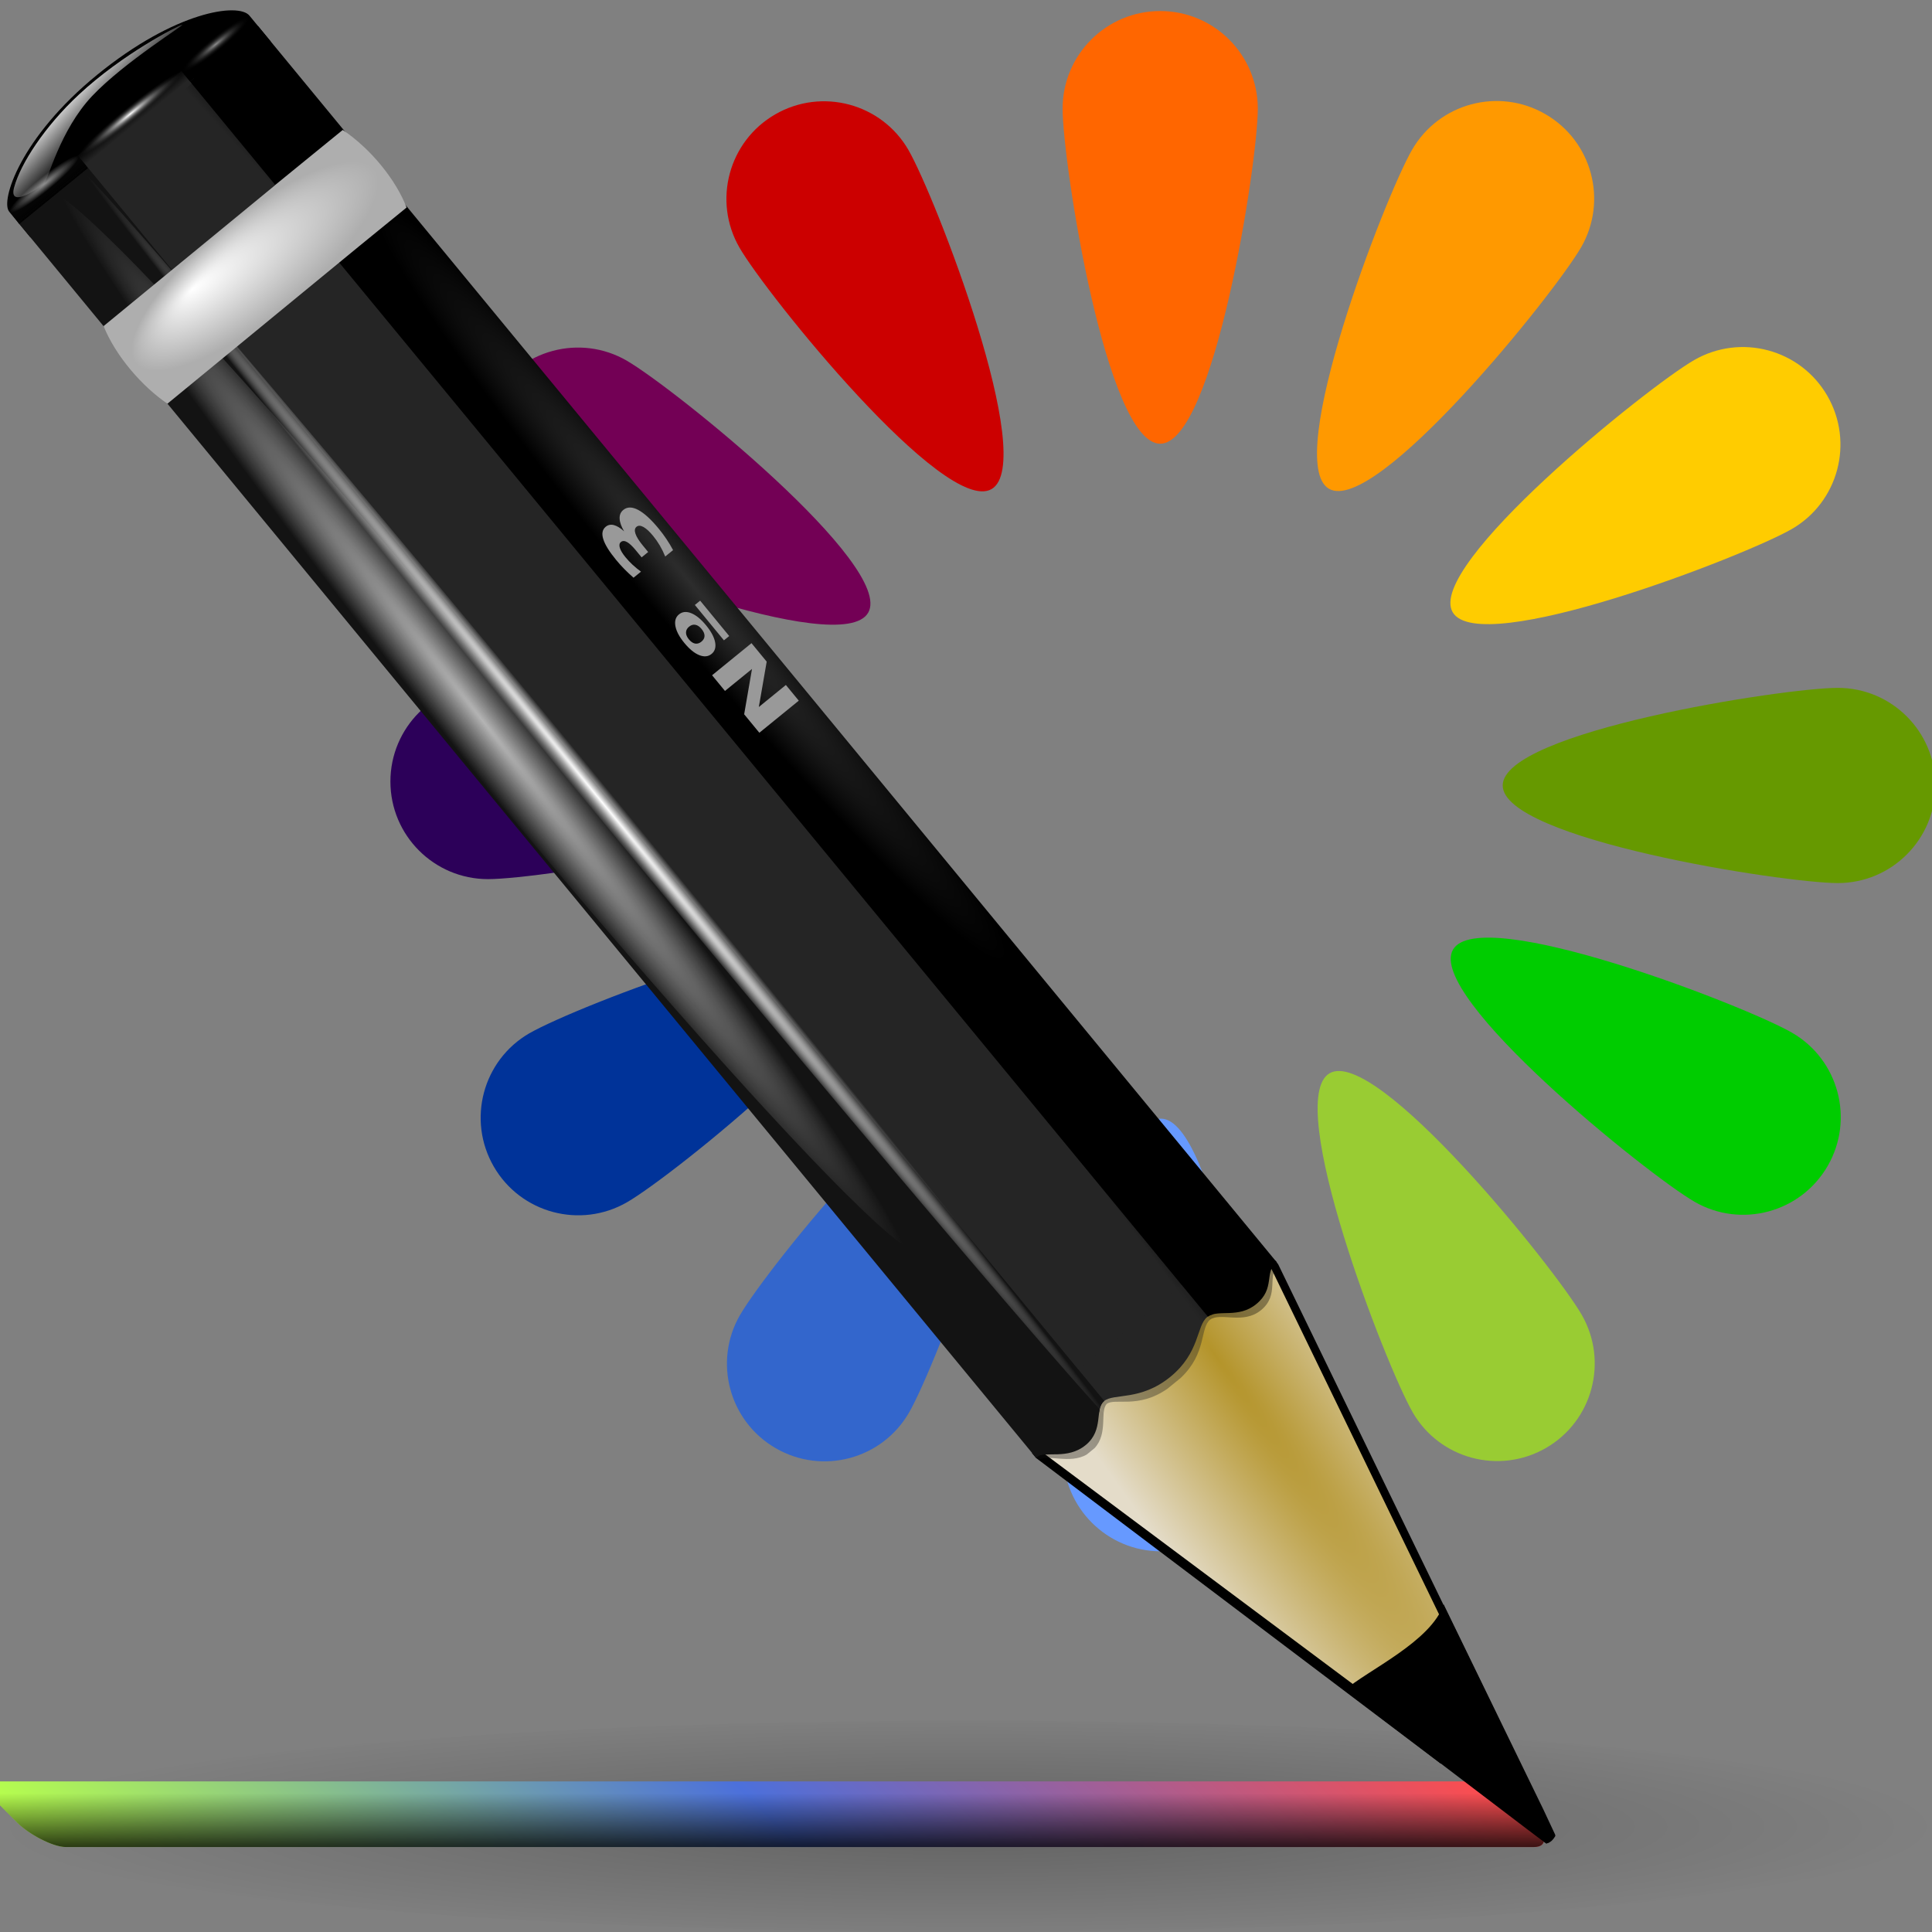 <svg enable-background="new 0 0 128 128" height="16" viewBox="0 0 16 16" width="16" xmlns="http://www.w3.org/2000/svg" xmlns:xlink="http://www.w3.org/1999/xlink"><rect x="0" y="0" width="16" height="16" fill="#808080" stroke="none"/><linearGradient id="a"><stop offset="0"/><stop offset="1" stop-opacity="0"/></linearGradient><radialGradient id="b" cx="65.693" cy="124.275" gradientTransform="matrix(1 0 0 .106 0 111.117)" gradientUnits="userSpaceOnUse" r="57.566" xlink:href="#a"/><radialGradient id="c" cx="49.012" cy="2.674" gradientTransform="matrix(1.569 0 0 .29 -174.115 -81.54)" gradientUnits="userSpaceOnUse" r="1.725"><stop offset="0" stop-color="#fff" stop-opacity=".55"/><stop offset="1" stop-opacity="0"/></radialGradient><linearGradient id="d" gradientTransform="matrix(1.838 0 0 1.838 38.923 -73.634)" gradientUnits="userSpaceOnUse" x1="46.052" x2="46.052" xlink:href="#q" y1="3.1" y2="2.396"/><radialGradient id="e" cx="49.012" cy="2.674" gradientTransform="matrix(1.581 0 0 .29 6.107 -81.54)" gradientUnits="userSpaceOnUse" r="1.725"><stop offset="0" stop-color="#fff" stop-opacity=".55"/><stop offset="1" stop-color="#fff" stop-opacity="0"/></radialGradient><linearGradient id="f" gradientTransform="matrix(2.371 0 0 2.385 -25.791 -87.078)" gradientUnits="userSpaceOnUse" x1="46.052" x2="46.052" xlink:href="#q" y1="3.1" y2="2.396"/><linearGradient id="g" gradientTransform="matrix(1.676 1.695 -1.69 1.683 43.128 -80.23)" gradientUnits="userSpaceOnUse" x1="48.499" x2="48.733" xlink:href="#p" y1=".812" y2="2.366"/><radialGradient id="h" cx="49.012" cy="2.674" gradientTransform="matrix(2.384 0 0 .29 -26.412 -81.54)" gradientUnits="userSpaceOnUse" r="1.725"><stop offset="0" stop-color="#fff"/><stop offset="1" stop-color="#252525" stop-opacity="0"/></radialGradient><linearGradient id="i" gradientTransform="matrix(2.384 0 0 2.385 -26.412 -87.078)" gradientUnits="userSpaceOnUse" x1="48.915" x2="48.913" y1="2.972" y2="2.555"><stop offset="0" stop-color="#252525"/><stop offset="1" stop-color="#252525" stop-opacity="0"/></linearGradient><radialGradient id="j" cx="49.01" cy="8.495" fx="47.371" fy="6.77" gradientTransform="matrix(1.676 1.695 -.637 .634 34.183 -71.321)" gradientUnits="userSpaceOnUse" r="3.975"><stop offset="0" stop-color="#fff"/><stop offset="1" stop-color="#aeaeae"/></radialGradient><radialGradient id="k" cx="34.678" cy="7.462" gradientTransform="matrix(-1.51 .003 -0 -.009 87.052 7.439)" gradientUnits="userSpaceOnUse" r="47.595" xlink:href="#p"/><radialGradient id="l" cx="34.678" cy="7.462" gradientTransform="matrix(1 -.008 .001 .02 -.001 7.581)" gradientUnits="userSpaceOnUse" r="47.595"><stop offset="0" stop-color="#fff" stop-opacity=".683"/><stop offset="1" stop-color="#fff" stop-opacity="0"/></radialGradient><radialGradient id="m" cx="89.455" cy="100.747" gradientTransform="matrix(.081 .081 -1.035 1.041 187.597 -63.008)" gradientUnits="userSpaceOnUse" r="47.746"><stop offset="0" stop-color="#2d2d2d"/><stop offset=".5"/><stop offset="1"/></radialGradient><radialGradient id="n" cx="15.727" cy="58.09" gradientTransform="matrix(2.331 2.403 -34.47 34.185 2042.51 -1974.86)" gradientUnits="userSpaceOnUse" r="2.614"><stop offset="0" stop-color="#252525"/><stop offset=".5" stop-color="#252525"/><stop offset=".75" stop-color="#252525"/><stop offset="1"/></radialGradient><radialGradient id="o" cx="42.618" cy="120.642" gradientTransform="matrix(1.846 2.104 -19.074 16.758 2262.469 -2019.342)" gradientUnits="userSpaceOnUse" r="3.407"><stop offset="0" stop-color="#b4942a"/><stop offset="1" stop-color="#e4dcc9"/></radialGradient><linearGradient id="p"><stop offset="0" stop-color="#fff"/><stop offset="1" stop-color="#fff" stop-opacity="0"/></linearGradient><linearGradient id="q"><stop offset="0"/><stop offset="1" stop-color="#131313" stop-opacity="0"/></linearGradient><linearGradient id="r" gradientUnits="userSpaceOnUse" x1="-119.748" x2="-19.28" y1="170.733" y2="170.733"><stop offset="0" stop-color="#b7ff4c"/><stop offset=".5" stop-color="#4c70db"/><stop offset="1" stop-color="#ff4c4c"/></linearGradient><linearGradient id="s" gradientUnits="userSpaceOnUse" x1="-71.698" x2="-71.698" xlink:href="#a" y1="173.822" y2="168.753"/><ellipse cx="65.693" cy="124.275" fill="url(#b)" opacity=".234" rx="57.566" ry="5.757" transform="matrix(.139 0 0 .152 -1.113 -3.765)"/><rect fill="url(#r)" height="6.178" rx="1.599" ry="2.261" transform="matrix(.125 0 .088 .088 .017 -0)" width="100.468" x="-119.748" y="167.644"/><rect fill="url(#s)" height="6.178" opacity=".766" rx="1.599" ry="2.261" transform="matrix(.125 0 .088 .088 .017 -0)" width="100.468" x="-119.748" y="167.644"/><g transform="matrix(.413 0 0 .413 2.615 -109.195)"><path d="m18.89 266.573c0 1.081-.876 6.719-1.957 6.719s-1.957-5.639-1.957-6.719c0-1.081.876-1.957 1.957-1.957s1.957.876 1.957 1.957z" fill="#f60"/><path d="m11.886 267.405c.54.936 2.601 6.257 1.665 6.797-.936.54-4.514-3.905-5.054-4.841-.54-.936-.22-2.133.716-2.673.936-.54 2.133-.22 2.673.716z" fill="#c00"/><path d="m6.236 271.627c.936.54 5.381 4.118 4.841 5.054-.54.936-5.862-1.125-6.797-1.665-.936-.54-1.257-1.737-.716-2.673.54-.936 1.737-1.257 2.673-.716z" fill="#730055"/><path d="m3.454 278.109c1.081 0 6.719.876 6.719 1.957 0 1.081-5.639 1.957-6.719 1.957-1.081-0-1.957-.876-1.957-1.957 0-1.081.876-1.957 1.957-1.957z" fill="#2c0059"/><path d="m4.286 285.113c.936-.54 6.257-2.601 6.797-1.665.54.936-3.905 4.514-4.841 5.054-.936.54-2.133.22-2.673-.716-.54-.936-.22-2.133.716-2.673z" fill="#039"/><path d="m8.508 290.763c.54-.936 4.118-5.381 5.054-4.841.936.54-1.125 5.862-1.665 6.797-.54.936-1.737 1.257-2.673.716-.936-.54-1.257-1.737-.716-2.673z" fill="#36c"/><path d="m14.99 293.545c0-1.081.876-6.719 1.957-6.719 1.081-0 1.957 5.639 1.957 6.719-0 1.081-.876 1.957-1.957 1.957-1.081 0-1.957-.876-1.957-1.957z" fill="#69f"/><path d="m21.995 292.713c-.54-.936-2.601-6.257-1.665-6.797.936-.54 4.514 3.905 5.054 4.841.54.936.22 2.133-.716 2.673-.936.54-2.133.22-2.673-.716z" fill="#9c3"/><path d="m27.645 288.491c-.936-.54-5.381-4.118-4.841-5.054.54-.936 5.862 1.125 6.797 1.665.936.54 1.257 1.737.716 2.673-.54.936-1.737 1.257-2.673.716z" fill="#0c0"/><path d="m30.52 282.102c-1.081-0-6.719-.876-6.719-1.957-0-1.081 5.639-1.957 6.719-1.957 1.081 0 1.957.876 1.957 1.957 0 1.081-.876 1.957-1.957 1.957z" fill="#690"/><path d="m29.594 275.005c-.936.54-6.257 2.601-6.797 1.665-.54-.936 3.905-4.514 4.841-5.054.936-.54 2.133-.22 2.673.716.54.936.22 2.133-.716 2.673z" fill="#fc0"/><path d="m25.372 269.355c-.54.936-4.118 5.381-5.054 4.841-.936-.54 1.125-5.862 1.665-6.797.54-.936 1.737-1.257 2.673-.716.936.54 1.257 1.737.716 2.673z" fill="#f90"/></g><g transform="matrix(.021 -.124 .126 .003 -2.376 15.906)"><g fill-rule="evenodd"><path d="m114.16.429c.691-.688 4.936-.095 9.239 4.257 4.345 4.395 5.035 8.443 4.17 9.305-.563.561-1.126 1.122-1.69 1.683-4.47-4.521-8.939-9.041-13.409-13.562.563-.561 1.126-1.122 1.69-1.683z"/><path d="m33.188 81.156-.312.312-19.688 29.875 3.406 3.094 29.531-19.25.25-.219z"/><path d="m9.289 118.595 36.496-23.783.225-.224-12.466-13.034-.305.304z" fill="url(#o)"/></g><path d="m38.478 89.364c1.654 1.673 3.438 1.145 4.029 1.743.096.097.156.226.197.363l80.631-80.405-6.5-6.574-80.833 80.607c.309-.012.582.018.769.207.54.547.046 2.378 1.707 4.058z" fill="url(#n)"/><path d="m123.098 10.825-80.549 80.325c.516.616-.094 2.023.905 3.033 1.076 1.088 2.14.157 2.84.856l80.6-80.375z" fill="url(#m)"/><path d="m46.54 87.174-4.185 4.168c.513.613-.292 2.211.701 3.216 1.07 1.083 2.328-.042 3.024.654l4.236-4.219z" opacity=".353"/><path d="m38.805 83.281-2.147 2.138-.081.079c.44.475-.299 2.104 1.106 3.808l.083.083.588.595.083.083c1.703 1.439 3.332.68 3.923 1.278l2.274-2.277z" fill="#252525" opacity=".386"/><path d="m35.051 79.439-2.168 2.041c.021.021-.157.199-.136.22.424.429-.257 2.06.437 3.057l.072.073.32.323.041.042c1.01.739 2.441-.069 2.96.304l2.25-2.241z" fill="#131313" opacity=".353"/><path d="m33.819 84.592c1.042 1.03 2.4.156 2.952.714l80.549-80.325-3.836-3.88-80.6 80.375c.021.021.042.042.063.064.431.436-.178 2.014.872 3.051z" fill="#131313"/><ellipse cx="34.678" cy="7.462" fill="url(#l)" rx="47.495" ry=".971" transform="matrix(.726 -.722 -1.743 -1.754 68.834 75.197)"/><path d="m106.561 7.462a71.883.423 0 0 1 -71.319.423 71.883.423 0 0 1 -72.439-.416 71.883.423 0 0 1 70.181-.43 71.883.423 0 0 1 73.542.41" fill="url(#k)" transform="matrix(.575 -.575 -1.263 -1.275 65.295 75.277)"/><path d="m106.686 7.884c-2.022 1.155-3.98 3.233-5.061 5.04l10.783 10.807 5.061-5.04zm9.651 9.662-5.061 5.04 3.776 3.819c1.76-.961 3.815-2.933 5.061-5.04z" fill="url(#j)"/><path d="m17.906 104.25-8.938 13.469-.906 1.375c-.001.003.001.028 0 .031h-.031c-.001.004 0.0.028 0 .031-0.0.004-0.0.027 0 .031.001.008.029.023.031.031.001.004-.002.027 0 .031.006.013.024.049.031.062.028.044.084.115.125.156.069.063.175.127.25.156.014.004.049.029.062.031.004.001.027-0.0.031 0 .004-0.0.027 0.0.031 0 .004-.001.028.001.031 0 .004-.001-.003-.03 0-.031.003-.002.028.002.031 0l1.625-1.031 13.5-8.812c-2.513-.409-4.524-4.299-5.875-5.531z" fill-rule="evenodd"/><path d="m86.317-80.843h8.223v1.157h-8.223z" fill="url(#i)" transform="matrix(.703 .711 -.709 .706 0 0)"/><path d="m86.317-81.486h8.223v1.8h-8.223z" fill="url(#h)" transform="matrix(.703 .711 -.709 .706 0 0)"/><path d="m122.04 3.695c2.8 2.433 4.713 5.677 4.811 5.984.098.307-2.549-3.353-4.878-5.093-2.311-1.727-5.667-1.962-5.904-2.17-.237-.208-1.812-2.08-.294-1.926 1.588.161 4.102 1.328 6.264 3.205z" fill="url(#g)" fill-rule="evenodd"/><path d="m80.864-80.843h5.453v1.157h-5.453z" fill="url(#f)" transform="matrix(.703 .711 -.709 .706 0 0)"/><path d="m80.864-81.486h5.453v1.8h-5.453z" fill="url(#e)" transform="matrix(.703 .711 -.709 .706 0 0)"/><path d="m-99.936-80.843h5.41v1.157h-5.41z" fill="url(#d)" transform="matrix(-.703 -.711 -.709 .706 0 0)"/><path d="m-99.936-81.486h5.41v1.8h-5.41z" fill="url(#c)" transform="matrix(-.703 -.711 -.709 .706 0 0)"/><path d="m80.674 55.321 1.205-1.199 3.029.011-1.507-1.526 1.023-1.018 2.197 2.225-1.205 1.199-3.029-.011 1.507 1.526-1.023 1.018-2.197-2.225m5.852-5.903c.398-.396.766-.653 1.105-.772.341-.12.604-.086.791.103.186.189.219.452.097.79-.122.338-.383.706-.783 1.104-.4.398-.77.657-1.109.779-.338.119-.6.085-.786-.104-.186-.189-.219-.453-.098-.792.123-.341.384-.71.784-1.108m.239 2.56 2.307-2.295.294.298-2.307 2.295zm.011-2.307c-.157.156-.248.308-.272.456-.022.146.023.277.137.392.114.115.243.162.388.14.147-.024.299-.114.456-.27.155-.154.244-.304.268-.449.025-.147-.019-.278-.133-.394-.114-.115-.245-.161-.392-.138-.146.021-.296.109-.452.263m7.081-5.435c.32-.242.601-.387.842-.436.242-.052.436-.003.582.145.218.221.225.546.021.978-.205.43-.612.949-1.221 1.555-.215.214-.44.419-.675.616-.233.196-.473.381-.72.554l-.437-.443c.255-.147.495-.305.721-.475.226-.172.436-.354.628-.545.286-.284.479-.528.578-.732.101-.205.103-.357.006-.455-.1-.101-.254-.1-.462.005-.207.102-.463.304-.768.607l-.432.429-.365-.37.454-.452c.271-.27.451-.493.539-.669.088-.178.086-.313-.005-.405-.084-.085-.214-.087-.389-.006-.175.082-.38.24-.616.474-.174.173-.339.358-.496.556-.157.198-.303.404-.439.619l-.415-.42c.182-.244.369-.478.563-.702.194-.224.391-.437.593-.637.544-.541.997-.898 1.361-1.07.364-.175.64-.167.829.023.129.13.17.301.123.513-.048.211-.181.458-.4.743" fill="#999"/></g></svg>